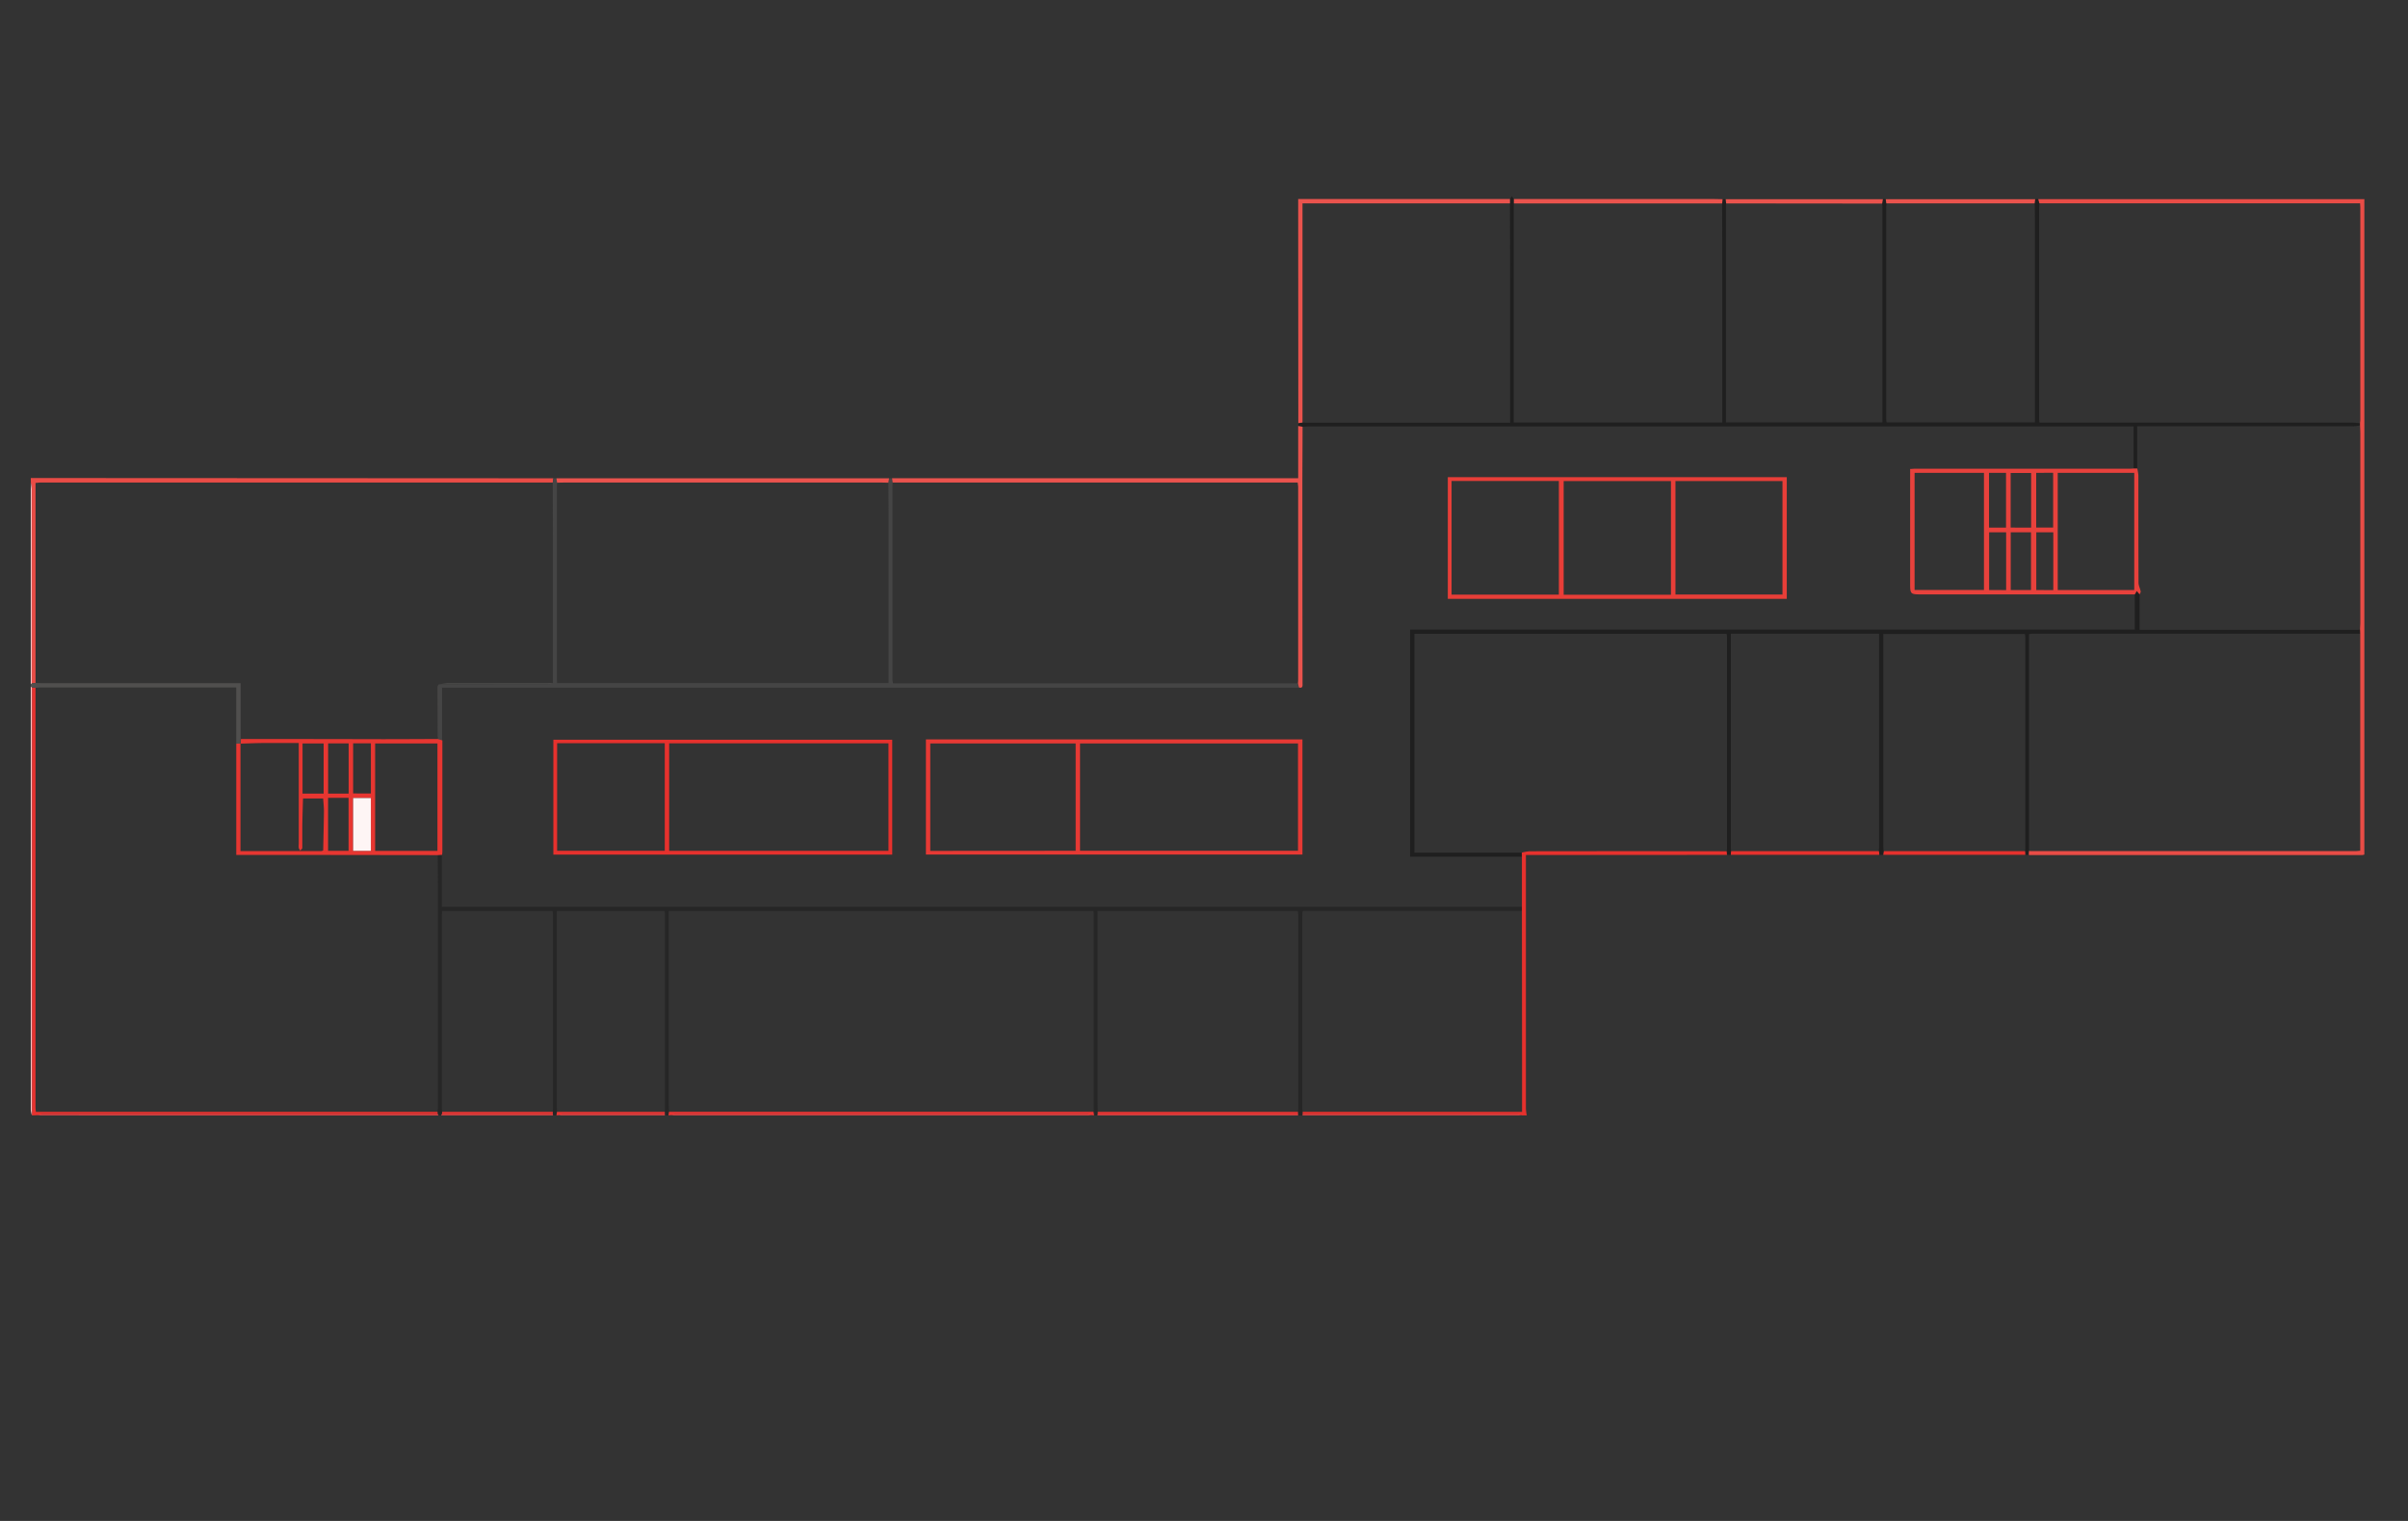 <svg id="Layer_1" data-name="Layer 1" xmlns="http://www.w3.org/2000/svg" viewBox="0 0 950 600"><rect x="0" y="0" width="950" height="600" fill="#333333" stroke="none"/><defs><style>.cls-1{fill:#262626;}.cls-2{fill:#e94c46;}.cls-3{fill:#e6312d;}.cls-4{fill:#e7322f;}.cls-5{fill:#504f4e;}.cls-6{fill:#e73533;}.cls-7{fill:#f7bdbf;}.cls-8{fill:#e94546;}.cls-9{fill:#1f1f1f;}.cls-10{fill:#454545;}.cls-11{fill:#ea534d;}.cls-12{fill:#e73631;}.cls-13{fill:#e8413c;}.cls-14{fill:#e73934;}.cls-15{fill:#e83e38;}.cls-16{fill:#fef5f5;}</style></defs><path class="cls-1" d="M433,440h-1.4l-.21-1.39a10.92,10.92,0,0,0,.1-1.15q0-38.08,0-76.16c0-.6-.05-1.2-.09-1.92H263.84v76.69c0,.85.07,1.7.1,2.54l-.21,1.39h-1.39a.8.8,0,0,0-.07-.43v-.94c0-.38.08-.77.08-1.15q0-38.31,0-76.61c0-.51-.1-1-.14-1.48H219.66v76.68c0,.85.07,1.7.1,2.54l-.21,1.39h-1.39a.8.8,0,0,0-.07-.43v-.94c0-.38.08-.77.08-1.15q0-38.2,0-76.42c0-.58-.1-1.16-.15-1.69H174.39c0,.8-.1,1.48-.1,2.17q0,37.62,0,75.25c0,.61.09,1.23.14,1.84l-.08.9L174,440h-.93l-.36-.45-.09-.92c.05-.69.14-1.38.14-2.06q0-38.15,0-76.28c0-7.65,0-15.3-.07-22.94l1.61-.11v20.5h146.2l279.9,0,0,1.58-85.79,0a3.83,3.83,0,0,0-.74.19c0,.7-.1,1.38-.1,2.07q0,37.64,0,75.27c0,.61.09,1.22.14,1.84v.95a.36.36,0,0,0,0,.41h-1.86a.38.38,0,0,0,0-.41c0-.32,0-.64,0-1a12.9,12.9,0,0,0,.14-1.38q0-38.09,0-76.18a15.41,15.41,0,0,0-.19-1.71H433v72.54c0,2.24.06,4.49.09,6.73v.94A.72.72,0,0,0,433,440Z"/><path class="cls-2" d="M12.14,188.58l202.68.1,3.49,0c-.08.56-.15,1.12-.23,1.68l-.93,0H16.08c-.66,0-1.32.1-2.06.15v78.92l-1.46.16q0-38.26,0-76.53a16.79,16.79,0,0,0-.39-2.61Z"/><path class="cls-3" d="M513.93,439.57v-.95h86.55V422.2l-.06-62.92,0-1.58q0-9.87,0-19.76c0-.52,0-1.05-.07-1.58a17.7,17.7,0,0,1,3.1-.55q38.91-.06,77.81,0c0,.48.05,1,.07,1.43l-76.48.05H602v20.17c0,3.55,0,7.11,0,10.66q0,34.62,0,69.22a20.22,20.22,0,0,0,.33,2.68h-1.86a7.35,7.35,0,0,0-1.72-.43Q556.33,439.54,513.93,439.57Z"/><path class="cls-4" d="M172.6,438.61l.09.92q-77.91,0-155.81,0A19.08,19.08,0,0,0,14,440H12.6V271.18l1.41.14c0,.23,0,.47,0,.7q0,82.37,0,164.73c0,.59.09,1.18.15,1.86Z"/><path class="cls-5" d="M14,271.32l-1.41-.14-.45-.34v-.93l.42-.33,1.46-.16c.93,0,1.85.11,2.78.11H94.93v22c0,.61-.05,1.22-.08,1.82l0,0-1.66.05V271.2H15.61C15.07,271.21,14.54,271.28,14,271.32Z"/><path class="cls-6" d="M431.41,438.59l.21,1.39h-.46a13.66,13.66,0,0,0-2.42-.43q-81.06,0-162.13,0a13.55,13.55,0,0,0-2.41.43h-.47l.21-1.39Z"/><path class="cls-7" d="M12.14,270.84l.45.34q0,84.4,0,168.8a10.24,10.24,0,0,1-.44-2.09q0-48.43,0-96.89Z"/><path class="cls-8" d="M264.2,440a13.55,13.55,0,0,1,2.41-.43q81.08,0,162.13,0a13.66,13.66,0,0,1,2.42.43Z"/><path class="cls-8" d="M14,440a19.08,19.08,0,0,1,2.88-.43q77.9,0,155.81,0l.36.45Z"/><path class="cls-8" d="M513.93,439.57q42.39,0,84.79,0a7.35,7.35,0,0,1,1.72.43h-86.5A.36.36,0,0,1,513.93,439.57Z"/><path class="cls-6" d="M262.28,438.61v.94q-20.16,0-40.31,0A9,9,0,0,0,220,440h-.47l.21-1.39Z"/><path class="cls-7" d="M12.56,269.58l-.42.33V190.44a16.79,16.79,0,0,1,.39,2.61Q12.58,231.32,12.56,269.58Z"/><path class="cls-8" d="M433,440a.72.72,0,0,1,.07-.43l79,0a.38.38,0,0,1,0,.41Z"/><path class="cls-8" d="M218.09,439.55a.8.8,0,0,1,.07.43H174l.37-.47Z"/><path class="cls-8" d="M220,440a9,9,0,0,1,1.94-.43q20.16,0,40.31,0a.8.8,0,0,1,.07.43Z"/><path class="cls-9" d="M681.34,337.2c0-.48-.05-.95-.07-1.43s.07-.77.07-1.16q0-41.69,0-83.37a7.87,7.87,0,0,0-.17-1.2H558v86.32h42.33c0,.53,0,1.06.07,1.58H556.3V248.37H842.21V234.48c.27-.45.54-.89.8-1.34l1.1,1.33v14h85.6c.46,0,.92-.07,1.38-.1,0,.55,0,1.1.07,1.66-.3,0-.61-.05-.92-.05H802c-.51,0-1,.11-1.52.16v85.57l-.09,1.55-1.35,0-.1-1.43c0-.39.07-.77.07-1.16q0-41.69,0-83.37a7.87,7.87,0,0,0-.17-1.2H743v1.46q0,41.22,0,82.44c0,.61.09,1.22.15,1.84s-.17,1-.25,1.43h-1.5c-.06-.48-.11-1-.16-1.43s.09-1.08.09-1.62V250H682.85V252q0,41,0,82c0,.61.07,1.23.1,1.85s-.08,1-.13,1.43Z"/><path class="cls-9" d="M512.2,168.06c0-.38,0-.75,0-1.13l1.65-.24c.54,0,1.08.08,1.62.08h80.29v-2.46q0-22.17,0-44.35,0-19.86-.06-39.71V78.52c.25-.37.51-.73.77-1.1l.78,1.1v1.73c0,.31-.06.61-.06.92q0,42,0,84.08v1.43h82.29v-2.36q0-22.29,0-44.59,0-19.74-.06-39.48c.05-.56.11-1.12.17-1.67h1.21l.17,1.67c0,.31-.06.61-.06.92q0,42.06,0,84.11v1.35h61.74V81.92c0-.54-.07-1.08-.11-1.62l.29-1.73H744c.08.55.15,1.1.23,1.66s-.08.92-.08,1.38v83.57a12.62,12.62,0,0,0,.15,1.46h58.51V164q0-37.5,0-75c0-2.94,0-5.88-.08-8.81l.24-1.66h1.22c.15.54.29,1.08.44,1.63-.05.53-.15,1.07-.15,1.6v83.36c0,.5.08,1,.14,1.61H928.09c1,0,2,.15,3,.23v.86a20.78,20.78,0,0,1-2.7.35q-41.13,0-82.25,0h-3v16.58l-1.39,0V168.24H516.47c-.85,0-1.69.07-2.54.11Z"/><path class="cls-2" d="M931.09,167.87V167c0-.46.1-.92.1-1.39q0-41.81,0-83.61c0-.52-.05-1-.09-1.8H804.58c-.15-.55-.29-1.09-.44-1.63l124.58,0h4.06V337.12a3.71,3.71,0,0,1-.85.19q-65.43,0-130.86,0c-.23,0-.46,0-.69-.06l.09-1.55c.31,0,.62.05.93.05H929.23c.58,0,1.17-.09,1.93-.15V250c0-.56,0-1.11-.07-1.66,0-.93.1-1.85.1-2.78V170.88C931.19,169.88,931.12,168.87,931.09,167.87Z"/><path class="cls-10" d="M218.08,190.38c.08-.56.15-1.12.23-1.68l1.19,0c.1.58.19,1.16.28,1.74,0,.38-.08.77-.08,1.15q0,38.09,0,76.17c0,.53.05,1.05.08,1.7H350.56v-2.63q0-30.52,0-61.07c0-5.11-.06-10.21-.08-15.32l.27-1.74h1.19c.08.57.15,1.14.23,1.7,0,.31-.07.62-.07.93q0,38.43,0,76.87a10.67,10.67,0,0,0,.19,1.37H496q8,0,16,0c.13.56.27,1.12.4,1.69H174.4v20.91l-1.81-.55a.26.26,0,0,1,.16-.25,20.54,20.54,0,0,0,.29-2.47c0-6.29,0-12.58,0-18.88l.74-.09q21.35,0,42.68,0a6.28,6.28,0,0,0,1.68-.49q0-25.38,0-50.75C218.15,209.23,218.11,199.8,218.08,190.38Z"/><path class="cls-11" d="M512.46,271.2c-.13-.57-.27-1.13-.4-1.69a11.13,11.13,0,0,0,.09-1.15q0-38.09,0-76.16c0-.58-.12-1.16-.19-1.84H509q-45.88,0-91.78,0-32.53,0-65.06,0c-.08-.56-.15-1.13-.23-1.7l157,0h3.23V168.06l1.73.29c0,8-.08,15.91-.08,23.86q0,38.73.07,77.44C513.92,270.72,513.89,271.57,512.46,271.2Z"/><path class="cls-11" d="M513.86,166.69l-1.65.24q0-42.17-.05-84.32v-4.1h83.55v1.73H513.86Z"/><path class="cls-11" d="M219.78,190.42c-.09-.58-.18-1.16-.28-1.74H350.75l-.27,1.74c-.85,0-1.7-.06-2.55-.06H222.33C221.48,190.36,220.63,190.4,219.78,190.42Z"/><path class="cls-11" d="M679.59,78.58c-.06.55-.12,1.11-.17,1.67H597.26V78.52l79.31,0C677.58,78.54,678.58,78.56,679.59,78.58Z"/><path class="cls-11" d="M681,80.25l-.17-1.67h62l-.29,1.73Z"/><path class="cls-11" d="M802.92,78.58l-.24,1.66H744.19c-.08-.56-.15-1.11-.23-1.66Z"/><path class="cls-3" d="M741.29,335.78c.05.47.1,1,.16,1.43H682.83c0-.47.09-.95.13-1.43Z"/><path class="cls-3" d="M798.93,335.77l.1,1.43H743c.07-.47.16-.95.24-1.43Z"/><path class="cls-12" d="M172.67,337.33l-53.92-.07H93.21V293.38l1.66-.05v42.42c10.89,0,21.4,0,31.92,0a2,2,0,0,0,.62-.24.21.21,0,0,0,.1-.27c.1-5.11.24-10.21.29-15.31,0-1.58-.19-3.16-.29-4.74l0-.2-.2,0h-7.5a.21.21,0,0,0-.27.09c-.1,3.61-.22,7.22-.27,10.83,0,2.86,0,5.72,0,8.57,0,.36-.52.71-.8,1.06a3.72,3.72,0,0,1-.61-1,7.85,7.85,0,0,1,0-1.61V293.11c-4.65,0-9,0-13.43,0-3.16,0-6.31.16-9.46.24,0-.6.05-1.21.08-1.82q28,0,56.1.07c7.18,0,14.37-.05,21.56-.07l1.81.55,0,43.76c0,.46-.06.92-.09,1.37Zm-.09-1.66V293.28H148v42.39Zm-43.15-20.93v20.89h8.09V314.74Zm-1.75-1.67V293.28h-8.32v19.79Zm9.87,0V293.27h-8.1v19.81Zm1.77,22.56h7V314.81h-7Zm7-22.6v-19.8h-7V313Z"/><path class="cls-6" d="M433.08,438.61h79c0,.32,0,.64,0,1l-79,0Z"/><path class="cls-6" d="M174.43,438.61H218.1c0,.31,0,.63,0,.94l-43.74,0C174.38,439.21,174.4,438.91,174.43,438.61Z"/><path class="cls-13" d="M843.18,184.82a15.46,15.46,0,0,1,.45,2.65c0,14.13,0,28.26.06,42.39,0,1.16.63,2.3.85,3.47.06.34-.28.76-.43,1.14l-1.1-1.33c-.26.45-.53.89-.8,1.34H757.59c-3.78,0-4-.25-4-4V185c.67,0,1.33-.1,2-.1H840.4c.47,0,.93-.05,1.39-.08Zm-31.36,47.93H842V186.52H811.82Zm-29.11,0V186.52H755.34v46.22ZM793.27,210v22.75h8V210Zm8.05-1.85V186.58h-8.08v21.54Zm8.74,24.63V210h-6.71v22.77Zm-18.6,0V210h-6.71v22.76Zm11.86-46.25v21.58H810V186.5Zm-18.61,0v21.6h6.71v-21.6Z"/><path class="cls-5" d="M173.79,269.85c1-.1,2-.3,3-.3q19.44,0,38.87,0c.84,0,1.68-.08,2.53-.13a6.28,6.28,0,0,1-1.68.49Q195.14,269.9,173.79,269.85Z"/><path class="cls-5" d="M172.75,291.29c0-6.78-.05-13.57-.05-20.35a3.32,3.32,0,0,1,.35-1c0,6.3,0,12.59,0,18.88A20.54,20.54,0,0,1,172.75,291.29Z"/><path class="cls-14" d="M513.84,291.69v45.42H365.29V291.69Zm-87.75,43.93h86V293.28h-86Zm-1.72,0V293.28H367v42.38Z"/><path class="cls-15" d="M571.19,236.24v-48H704.92v48Zm1.48-46.5v44.84H615V189.74Zm86.55,44.88V189.78H616.9v44.84ZM661,189.77v44.77h42.22V189.77Z"/><path class="cls-3" d="M352,291.82v45.31H218.31V291.82ZM264,335.64h86.52V293.23H264ZM219.8,293.19v42.43h42.46V293.19Z"/><path class="cls-16" d="M139.32,335.64V314.81h7v20.83Z"/></svg>